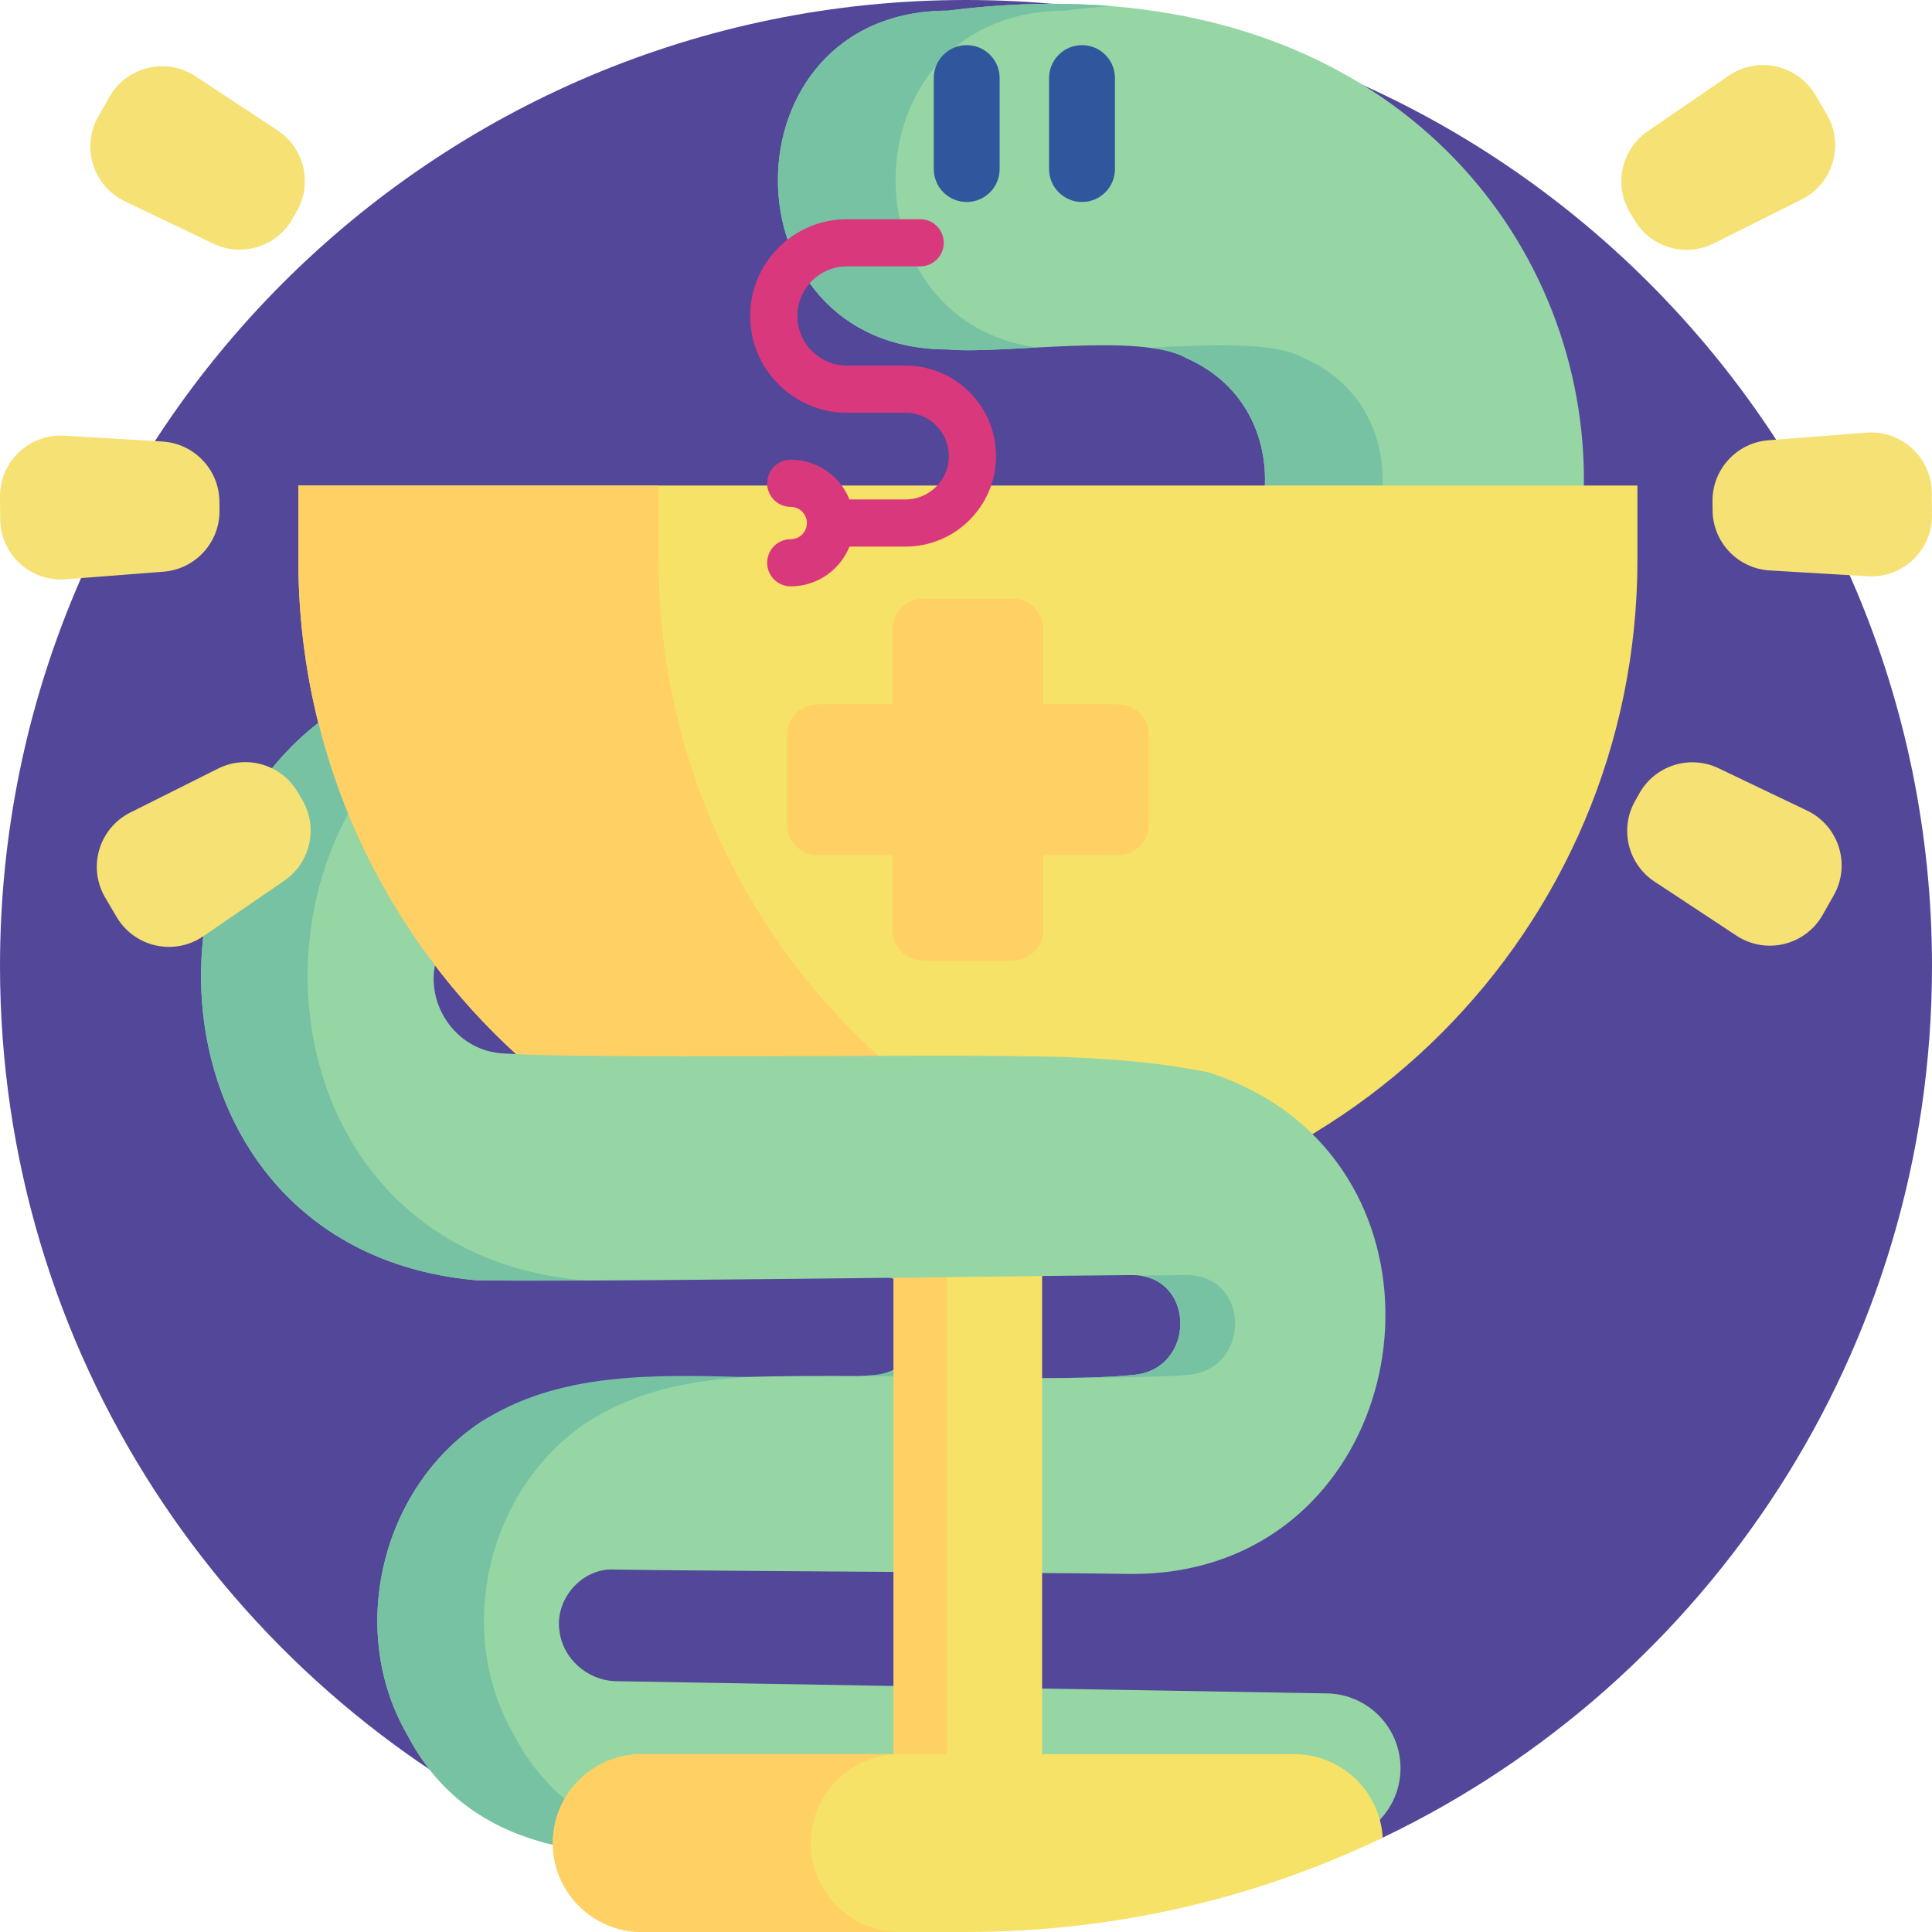 <svg id="Capa_1" enable-background="new 0 0 512 512" height="512" viewBox="0 0 512 512" width="512" xmlns="http://www.w3.org/2000/svg"><g><path d="m511.998 255.998c0 101.829-59.46 189.779-145.559 230.998-11.245 5.392-68.408-9.404-80.491-5.682-23.838 7.342-1.022 19.287-27.268 19.287-39.17 0-78.959 2.594-112.149-13.135-86.62-41.029-146.529-129.258-146.529-231.468 0-141.379 114.619-255.998 255.998-255.998s255.998 114.619 255.998 255.998z" fill="#524798"/><path d="m301.153 245.478c-10.83.011-57.202-.815-103.988-1.652v-76.235c35.462-.596 70.889-1.216 102.255-1.812 37.848-.987 50.193-55.378 14.949-70.889-11.977-6.907-48.954-.895-63.214-2.283-60.013-.011-59.979-89.75 0-89.785 200.713-25.527 228.271 225.425 49.998 242.656z" fill="#95d6a4"/><g fill="#78c2a4"><path d="m231.585 364.374c-2.163.23-4.352.401-6.561.527 11.891.311 23.689.657 34.826-.527 16.861-1.299 16.792-26.703-.505-26.467-7.908.059-16.201.2-24.684.372 13.619 3.074 12.524 24.894-3.076 26.095z"/><path d="m330.592 165.778c-43.756.849-95.452 1.698-144.107 2.524v-.528c38.995-.654 78.427-1.331 112.936-1.996 37.848-.987 50.193-55.378 14.949-70.889-2.375-1.365-5.725-2.226-9.683-2.731 15.557-.837 33.248-1.663 40.854 2.731 35.255 15.511 22.899 69.903-14.949 70.889z"/><path d="m251.153 92.601c5.449.53 14.212-.018 23.626-.514-52.34-7.21-49.79-89.228 7.55-89.27 4.091-.52 8.102-.914 12.048-1.209-13.375-1.076-27.785-.754-43.225 1.209-59.973.044-60.015 89.775.001 89.784z"/></g><path d="m256.186 53.53c-4.821 0-8.729-3.908-8.729-8.729v-24.11c0-4.821 3.908-8.729 8.729-8.729 4.821 0 8.729 3.908 8.729 8.729v24.11c0 4.821-3.908 8.729-8.729 8.729z" fill="#30579d"/><path d="m286.742 53.53c-4.821 0-8.729-3.908-8.729-8.729v-24.11c0-4.821 3.908-8.729 8.729-8.729 4.821 0 8.729 3.908 8.729 8.729v24.11c0 4.821-3.908 8.729-8.729 8.729z" fill="#30579d"/><path d="m371.149 468.936c-.177 10.713-8.862 19.294-19.492 19.492l-75.481 1.29-39.358.676-37.351.645c-34.261 1.799-73.474 3.744-91.759-31.703-15.622-27.397-6.677-64.779 19.492-82.336 18.618-12.128 67.16-12.721 109.618-12.253l14.165 26.445-14.165 25.384c-30.548-.218-62.397-.426-73.859-.624-8.747-.593-16.132 8.02-14.655 16.528.947 7.135 7.385 12.762 14.624 13.043 10.058.187 26.325.458 36.539.635l37.351.645 39.358.676 75.481 1.29c10.953.186 19.68 9.214 19.492 20.167z" fill="#95d6a4"/><path d="m135.97 459.336c-15.62-27.4-6.679-64.78 19.497-82.334 12.84-8.368 27.492-11.239 42.707-12.063-24.885-.652-50.279-1.423-70.972 12.063-26.176 17.554-35.117 54.935-19.497 82.334 16.928 32.809 51.791 33.581 84.055 32.087-22.736-1.657-43.779-8.807-55.79-32.087z" fill="#78c2a4"/><path d="m276.173 501.528h-39.351v-283.623h39.351v147.3l11.128 26.679-11.128 24.983z" fill="#f6e266"/><path d="m236.822 217.905h14.162v283.623h-14.162z" fill="#ffd064"/><path d="m256.498 325.821c-97.996 0-177.438-79.441-177.438-177.437v-19.715h354.875v19.715c0 97.995-79.442 177.437-177.437 177.437z" fill="#f6e266"/><path d="m304.225 319.316c-15.186 4.244-31.193 6.501-47.731 6.501-57.613 0-108.809-27.453-141.222-69.993-6.312-8.284-18.708-10.342-23.504-19.679-5.994-11.67-3.936-30.888-7.241-43.882-3.57-14.034-5.467-28.735-5.467-43.88v-19.71h95.462v19.71c0 81.462 54.887 150.1 129.703 170.933z" fill="#ffd064"/><path d="m366.439 486.997c-33.43 16.03-70.89 25-110.439 25h-85.929c-6.51 0-12.39-2.64-16.66-6.9-4.26-4.27-6.9-10.16-6.9-16.67 0-.32.01-.64.02-.96.5-12.57 10.85-22.6 23.54-22.6h172.849c6.51 0 12.4 2.64 16.67 6.9 3.939 3.95 6.499 9.29 6.849 15.23z" fill="#f6e266"/><path d="m221.749 505.093c4.265 4.265 10.162 6.907 16.663 6.907h-68.336c-6.501 0-12.398-2.642-16.663-6.907-4.265-4.264-6.906-10.151-6.906-16.663 0-13.012 10.557-23.559 23.569-23.559h68.336c-13.012 0-23.569 10.547-23.569 23.559 0 6.512 2.642 12.399 6.906 16.663z" fill="#ffd064"/><path d="m126.399 339.295c-82.096-7.083-93.517-107.829-42.042-147.717 5.908 23.652 16.569 45.422 30.912 64.238v.01c-2.174 10.88 5.929 23.008 18.639 23.371.874.052 1.831.104 2.871.156 18.826.863 63.634.52 100.038.458 15.55-.042 29.56-.021 39.358.166 2.756.052 5.18.115 7.208.198 12.679.499 25.088 1.622 36.779 3.983 11.337 3.63 20.522 9.33 27.657 16.382 38.942 38.443 17.141 116.889-48.137 116.576-4.795-.083-13.158-.166-23.507-.25v-51.663c9.788 0 18.088-.198 24.068-.832 16.86-1.3 16.788-26.7-.51-26.461-5.783.042-13.906.125-23.559.239-11.441.125-25.025.292-39.358.468-41.966.481-90.363.98-110.417.678z" fill="#95d6a4"/><path d="m154.618 339.285c-9.725.115-19.232.146-28.218.01-82.096-7.083-93.517-107.829-42.042-147.717 2.07 8.269 4.722 16.319 7.905 24.089-25.4 46.556-6.126 117.679 62.355 123.618z" fill="#78c2a4"/><path d="m239.974 96.885h-15.518c-7.25 0-13.148-5.899-13.148-13.148s5.899-13.148 13.148-13.148h19.398c3.452 0 6.25-2.798 6.25-6.25s-2.798-6.25-6.25-6.25h-19.398c-14.143 0-25.649 11.506-25.649 25.649s11.505 25.649 25.649 25.649h15.518c6.333 0 11.486 5.153 11.486 11.486s-5.153 11.486-11.486 11.486h-14.861c-2.485-6.164-8.518-10.531-15.561-10.531-3.452 0-6.25 2.799-6.25 6.25 0 3.452 2.798 6.25 6.25 6.25 2.361 0 4.281 1.92 4.281 4.28s-1.92 4.28-4.281 4.28c-3.452 0-6.25 2.799-6.25 6.25 0 3.452 2.798 6.25 6.25 6.25 7.043 0 13.076-4.367 15.561-10.531h14.861c13.225 0 23.986-10.76 23.986-23.986s-10.761-23.986-23.986-23.986z" fill="#da387d"/><path d="m314.765 364.373c-5.232.551-23.361.78-34.365.821 7.957-.062 14.749-.281 19.845-.821 16.122-1.248 16.767-24.536 1.643-26.346 4.816-.052 8.987-.094 12.367-.115 17.297-.239 17.37 25.161.51 26.461z" fill="#78c2a4"/><g><g fill="#f6e174"><path d="m433.306 212.275 1.181-2.088c4.164-7.363 13.318-10.245 20.948-6.595l23.472 11.227c8.407 4.021 11.65 14.322 7.063 22.435l-2.933 5.188c-4.587 8.112-15.086 10.643-22.865 5.511l-21.719-14.327c-7.062-4.658-9.311-13.988-5.147-21.351z"/><path d="m453.847 135.254-.022-2.398c-.076-8.458 6.411-15.531 14.844-16.186l25.941-2.013c9.292-.721 17.251 6.578 17.334 15.897l.053 5.959c.084 9.319-7.743 16.76-17.046 16.205l-25.973-1.548c-8.443-.502-15.056-7.458-15.131-15.916z"/><path d="m433.125 58.281-1.218-2.066c-4.295-7.287-2.214-16.656 4.763-21.439l21.459-14.714c7.686-5.27 18.228-2.928 22.96 5.101l3.026 5.134c4.732 8.029 1.674 18.386-6.66 22.557l-23.267 11.646c-7.564 3.786-16.768 1.069-21.063-6.219z"/></g></g><g fill="#f6e174"><path d="m78.694 55.902-1.181 2.088c-4.164 7.363-13.318 10.245-20.948 6.595l-23.472-11.227c-8.407-4.021-11.65-14.322-7.063-22.435l2.933-5.188c4.587-8.112 15.086-10.643 22.865-5.511l21.719 14.327c7.062 4.658 9.311 13.988 5.147 21.351z"/><path d="m58.153 132.923.021 2.398c.076 8.458-6.411 15.531-14.844 16.186l-25.94 2.013c-9.292.721-17.251-6.578-17.334-15.897l-.053-5.959c-.084-9.319 7.743-16.76 17.046-16.205l25.973 1.548c8.443.502 15.056 7.458 15.131 15.916z"/><path d="m78.875 209.896 1.218 2.066c4.295 7.287 2.214 16.656-4.763 21.439l-21.459 14.714c-7.686 5.27-18.228 2.928-22.96-5.101l-3.026-5.134c-4.732-8.029-1.674-18.386 6.66-22.557l23.267-11.646c7.564-3.786 16.768-1.068 21.063 6.219z"/></g><path d="m296.33 186.657h-19.852v-19.852c0-4.485-3.636-8.121-8.121-8.121h-23.719c-4.485 0-8.121 3.636-8.121 8.121v19.852h-19.852c-4.485 0-8.121 3.636-8.121 8.121v23.719c0 4.485 3.636 8.121 8.121 8.121h19.852v19.852c0 4.485 3.636 8.121 8.121 8.121h23.719c4.485 0 8.121-3.636 8.121-8.121v-19.852h19.852c4.485 0 8.121-3.636 8.121-8.121v-23.719c0-4.485-3.636-8.121-8.121-8.121z" fill="#ffd064"/></g></svg>